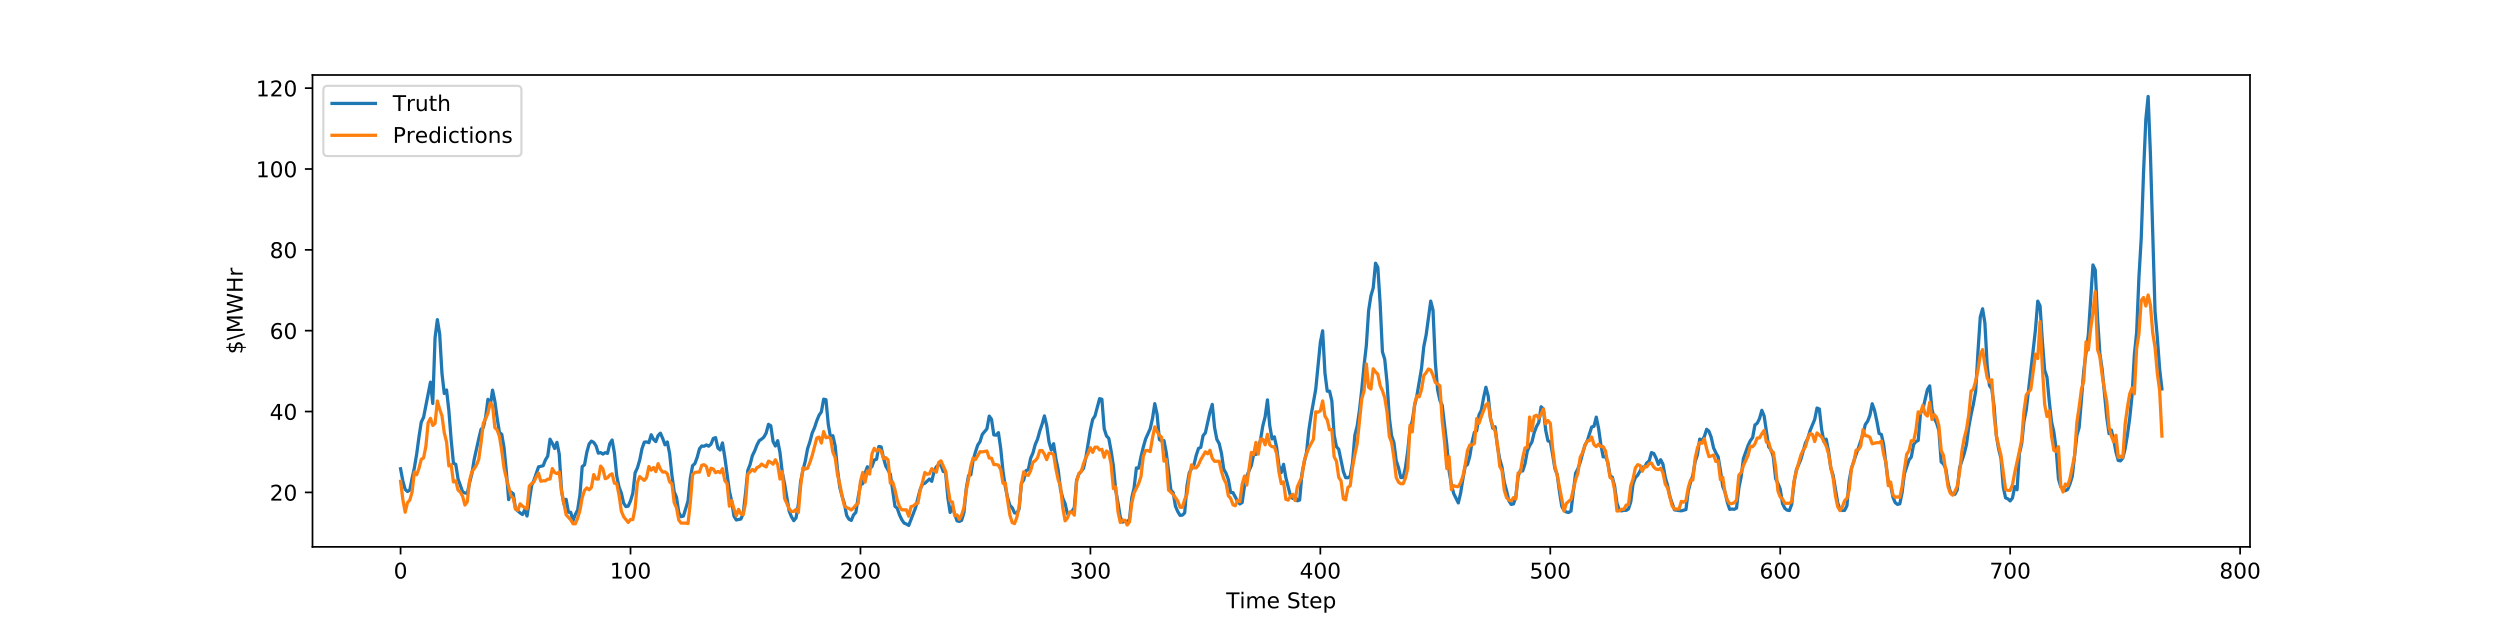 <?xml version="1.0" encoding="utf-8" standalone="no"?>
<!DOCTYPE svg PUBLIC "-//W3C//DTD SVG 1.1//EN"
  "http://www.w3.org/Graphics/SVG/1.1/DTD/svg11.dtd">
<!-- Created with matplotlib (http://matplotlib.org/) -->
<svg height="288pt" version="1.1" viewBox="0 0 1152 288" width="1152pt" xmlns="http://www.w3.org/2000/svg" xmlns:xlink="http://www.w3.org/1999/xlink">
 <defs>
  <style type="text/css">
*{stroke-linecap:butt;stroke-linejoin:round;}
  </style>
 </defs>
 <g id="figure_1">
  <g id="patch_1">
   <path d="M 0 288 
L 1152 288 
L 1152 0 
L 0 0 
z
" style="fill:#ffffff;"/>
  </g>
  <g id="axes_1">
   <g id="patch_2">
    <path d="M 144 252 
L 1036.8 252 
L 1036.8 34.56 
L 144 34.56 
z
" style="fill:#ffffff;"/>
   </g>
   <g id="matplotlib.axis_1">
    <g id="xtick_1">
     <g id="line2d_1">
      <defs>
       <path d="M 0 0 
L 0 3.5 
" id="mb9281a6de4" style="stroke:#000000;stroke-width:0.8;"/>
      </defs>
      <g>
       <use style="stroke:#000000;stroke-width:0.8;" x="184.582" xlink:href="#mb9281a6de4" y="252"/>
      </g>
     </g>
     <g id="text_1">
      <!-- 0 -->
      <defs>
       <path d="M 31.781 66.406 
Q 24.172 66.406 20.328 58.906 
Q 16.5 51.422 16.5 36.375 
Q 16.5 21.391 20.328 13.891 
Q 24.172 6.391 31.781 6.391 
Q 39.453 6.391 43.281 13.891 
Q 47.125 21.391 47.125 36.375 
Q 47.125 51.422 43.281 58.906 
Q 39.453 66.406 31.781 66.406 
z
M 31.781 74.219 
Q 44.047 74.219 50.516 64.516 
Q 56.984 54.828 56.984 36.375 
Q 56.984 17.969 50.516 8.266 
Q 44.047 -1.422 31.781 -1.422 
Q 19.531 -1.422 13.062 8.266 
Q 6.594 17.969 6.594 36.375 
Q 6.594 54.828 13.062 64.516 
Q 19.531 74.219 31.781 74.219 
z
" id="DejaVuSans-30"/>
      </defs>
      <g transform="translate(181.401 266.598)scale(0.1 -0.1)">
       <use xlink:href="#DejaVuSans-30"/>
      </g>
     </g>
    </g>
    <g id="xtick_2">
     <g id="line2d_2">
      <g>
       <use style="stroke:#000000;stroke-width:0.8;" x="290.54" xlink:href="#mb9281a6de4" y="252"/>
      </g>
     </g>
     <g id="text_2">
      <!-- 100 -->
      <defs>
       <path d="M 12.406 8.297 
L 28.516 8.297 
L 28.516 63.922 
L 10.984 60.406 
L 10.984 69.391 
L 28.422 72.906 
L 38.281 72.906 
L 38.281 8.297 
L 54.391 8.297 
L 54.391 0 
L 12.406 0 
z
" id="DejaVuSans-31"/>
      </defs>
      <g transform="translate(280.996 266.598)scale(0.1 -0.1)">
       <use xlink:href="#DejaVuSans-31"/>
       <use x="63.623" xlink:href="#DejaVuSans-30"/>
       <use x="127.246" xlink:href="#DejaVuSans-30"/>
      </g>
     </g>
    </g>
    <g id="xtick_3">
     <g id="line2d_3">
      <g>
       <use style="stroke:#000000;stroke-width:0.8;" x="396.497" xlink:href="#mb9281a6de4" y="252"/>
      </g>
     </g>
     <g id="text_3">
      <!-- 200 -->
      <defs>
       <path d="M 19.188 8.297 
L 53.609 8.297 
L 53.609 0 
L 7.328 0 
L 7.328 8.297 
Q 12.938 14.109 22.625 23.891 
Q 32.328 33.688 34.812 36.531 
Q 39.547 41.844 41.422 45.531 
Q 43.312 49.219 43.312 52.781 
Q 43.312 58.594 39.234 62.25 
Q 35.156 65.922 28.609 65.922 
Q 23.969 65.922 18.812 64.312 
Q 13.672 62.703 7.812 59.422 
L 7.812 69.391 
Q 13.766 71.781 18.938 73 
Q 24.125 74.219 28.422 74.219 
Q 39.75 74.219 46.484 68.547 
Q 53.219 62.891 53.219 53.422 
Q 53.219 48.922 51.531 44.891 
Q 49.859 40.875 45.406 35.406 
Q 44.188 33.984 37.641 27.219 
Q 31.109 20.453 19.188 8.297 
z
" id="DejaVuSans-32"/>
      </defs>
      <g transform="translate(386.954 266.598)scale(0.1 -0.1)">
       <use xlink:href="#DejaVuSans-32"/>
       <use x="63.623" xlink:href="#DejaVuSans-30"/>
       <use x="127.246" xlink:href="#DejaVuSans-30"/>
      </g>
     </g>
    </g>
    <g id="xtick_4">
     <g id="line2d_4">
      <g>
       <use style="stroke:#000000;stroke-width:0.8;" x="502.455" xlink:href="#mb9281a6de4" y="252"/>
      </g>
     </g>
     <g id="text_4">
      <!-- 300 -->
      <defs>
       <path d="M 40.578 39.312 
Q 47.656 37.797 51.625 33 
Q 55.609 28.219 55.609 21.188 
Q 55.609 10.406 48.188 4.484 
Q 40.766 -1.422 27.094 -1.422 
Q 22.516 -1.422 17.656 -0.516 
Q 12.797 0.391 7.625 2.203 
L 7.625 11.719 
Q 11.719 9.328 16.594 8.109 
Q 21.484 6.891 26.812 6.891 
Q 36.078 6.891 40.938 10.547 
Q 45.797 14.203 45.797 21.188 
Q 45.797 27.641 41.281 31.266 
Q 36.766 34.906 28.719 34.906 
L 20.219 34.906 
L 20.219 43.016 
L 29.109 43.016 
Q 36.375 43.016 40.234 45.922 
Q 44.094 48.828 44.094 54.297 
Q 44.094 59.906 40.109 62.906 
Q 36.141 65.922 28.719 65.922 
Q 24.656 65.922 20.016 65.031 
Q 15.375 64.156 9.812 62.312 
L 9.812 71.094 
Q 15.438 72.656 20.344 73.438 
Q 25.25 74.219 29.594 74.219 
Q 40.828 74.219 47.359 69.109 
Q 53.906 64.016 53.906 55.328 
Q 53.906 49.266 50.438 45.094 
Q 46.969 40.922 40.578 39.312 
z
" id="DejaVuSans-33"/>
      </defs>
      <g transform="translate(492.911 266.598)scale(0.1 -0.1)">
       <use xlink:href="#DejaVuSans-33"/>
       <use x="63.623" xlink:href="#DejaVuSans-30"/>
       <use x="127.246" xlink:href="#DejaVuSans-30"/>
      </g>
     </g>
    </g>
    <g id="xtick_5">
     <g id="line2d_5">
      <g>
       <use style="stroke:#000000;stroke-width:0.8;" x="608.413" xlink:href="#mb9281a6de4" y="252"/>
      </g>
     </g>
     <g id="text_5">
      <!-- 400 -->
      <defs>
       <path d="M 37.797 64.312 
L 12.891 25.391 
L 37.797 25.391 
z
M 35.203 72.906 
L 47.609 72.906 
L 47.609 25.391 
L 58.016 25.391 
L 58.016 17.188 
L 47.609 17.188 
L 47.609 0 
L 37.797 0 
L 37.797 17.188 
L 4.891 17.188 
L 4.891 26.703 
z
" id="DejaVuSans-34"/>
      </defs>
      <g transform="translate(598.869 266.598)scale(0.1 -0.1)">
       <use xlink:href="#DejaVuSans-34"/>
       <use x="63.623" xlink:href="#DejaVuSans-30"/>
       <use x="127.246" xlink:href="#DejaVuSans-30"/>
      </g>
     </g>
    </g>
    <g id="xtick_6">
     <g id="line2d_6">
      <g>
       <use style="stroke:#000000;stroke-width:0.8;" x="714.371" xlink:href="#mb9281a6de4" y="252"/>
      </g>
     </g>
     <g id="text_6">
      <!-- 500 -->
      <defs>
       <path d="M 10.797 72.906 
L 49.516 72.906 
L 49.516 64.594 
L 19.828 64.594 
L 19.828 46.734 
Q 21.969 47.469 24.109 47.828 
Q 26.266 48.188 28.422 48.188 
Q 40.625 48.188 47.75 41.5 
Q 54.891 34.812 54.891 23.391 
Q 54.891 11.625 47.562 5.094 
Q 40.234 -1.422 26.906 -1.422 
Q 22.312 -1.422 17.547 -0.641 
Q 12.797 0.141 7.719 1.703 
L 7.719 11.625 
Q 12.109 9.234 16.797 8.062 
Q 21.484 6.891 26.703 6.891 
Q 35.156 6.891 40.078 11.328 
Q 45.016 15.766 45.016 23.391 
Q 45.016 31 40.078 35.438 
Q 35.156 39.891 26.703 39.891 
Q 22.75 39.891 18.812 39.016 
Q 14.891 38.141 10.797 36.281 
z
" id="DejaVuSans-35"/>
      </defs>
      <g transform="translate(704.827 266.598)scale(0.1 -0.1)">
       <use xlink:href="#DejaVuSans-35"/>
       <use x="63.623" xlink:href="#DejaVuSans-30"/>
       <use x="127.246" xlink:href="#DejaVuSans-30"/>
      </g>
     </g>
    </g>
    <g id="xtick_7">
     <g id="line2d_7">
      <g>
       <use style="stroke:#000000;stroke-width:0.8;" x="820.328" xlink:href="#mb9281a6de4" y="252"/>
      </g>
     </g>
     <g id="text_7">
      <!-- 600 -->
      <defs>
       <path d="M 33.016 40.375 
Q 26.375 40.375 22.484 35.828 
Q 18.609 31.297 18.609 23.391 
Q 18.609 15.531 22.484 10.953 
Q 26.375 6.391 33.016 6.391 
Q 39.656 6.391 43.531 10.953 
Q 47.406 15.531 47.406 23.391 
Q 47.406 31.297 43.531 35.828 
Q 39.656 40.375 33.016 40.375 
z
M 52.594 71.297 
L 52.594 62.312 
Q 48.875 64.062 45.094 64.984 
Q 41.312 65.922 37.594 65.922 
Q 27.828 65.922 22.672 59.328 
Q 17.531 52.734 16.797 39.406 
Q 19.672 43.656 24.016 45.922 
Q 28.375 48.188 33.594 48.188 
Q 44.578 48.188 50.953 41.516 
Q 57.328 34.859 57.328 23.391 
Q 57.328 12.156 50.688 5.359 
Q 44.047 -1.422 33.016 -1.422 
Q 20.359 -1.422 13.672 8.266 
Q 6.984 17.969 6.984 36.375 
Q 6.984 53.656 15.188 63.938 
Q 23.391 74.219 37.203 74.219 
Q 40.922 74.219 44.703 73.484 
Q 48.484 72.75 52.594 71.297 
z
" id="DejaVuSans-36"/>
      </defs>
      <g transform="translate(810.785 266.598)scale(0.1 -0.1)">
       <use xlink:href="#DejaVuSans-36"/>
       <use x="63.623" xlink:href="#DejaVuSans-30"/>
       <use x="127.246" xlink:href="#DejaVuSans-30"/>
      </g>
     </g>
    </g>
    <g id="xtick_8">
     <g id="line2d_8">
      <g>
       <use style="stroke:#000000;stroke-width:0.8;" x="926.286" xlink:href="#mb9281a6de4" y="252"/>
      </g>
     </g>
     <g id="text_8">
      <!-- 700 -->
      <defs>
       <path d="M 8.203 72.906 
L 55.078 72.906 
L 55.078 68.703 
L 28.609 0 
L 18.312 0 
L 43.219 64.594 
L 8.203 64.594 
z
" id="DejaVuSans-37"/>
      </defs>
      <g transform="translate(916.742 266.598)scale(0.1 -0.1)">
       <use xlink:href="#DejaVuSans-37"/>
       <use x="63.623" xlink:href="#DejaVuSans-30"/>
       <use x="127.246" xlink:href="#DejaVuSans-30"/>
      </g>
     </g>
    </g>
    <g id="xtick_9">
     <g id="line2d_9">
      <g>
       <use style="stroke:#000000;stroke-width:0.8;" x="1032.244" xlink:href="#mb9281a6de4" y="252"/>
      </g>
     </g>
     <g id="text_9">
      <!-- 800 -->
      <defs>
       <path d="M 31.781 34.625 
Q 24.75 34.625 20.719 30.859 
Q 16.703 27.094 16.703 20.516 
Q 16.703 13.922 20.719 10.156 
Q 24.75 6.391 31.781 6.391 
Q 38.812 6.391 42.859 10.172 
Q 46.922 13.969 46.922 20.516 
Q 46.922 27.094 42.891 30.859 
Q 38.875 34.625 31.781 34.625 
z
M 21.922 38.812 
Q 15.578 40.375 12.031 44.719 
Q 8.5 49.078 8.5 55.328 
Q 8.5 64.062 14.719 69.141 
Q 20.953 74.219 31.781 74.219 
Q 42.672 74.219 48.875 69.141 
Q 55.078 64.062 55.078 55.328 
Q 55.078 49.078 51.531 44.719 
Q 48 40.375 41.703 38.812 
Q 48.828 37.156 52.797 32.312 
Q 56.781 27.484 56.781 20.516 
Q 56.781 9.906 50.312 4.234 
Q 43.844 -1.422 31.781 -1.422 
Q 19.734 -1.422 13.25 4.234 
Q 6.781 9.906 6.781 20.516 
Q 6.781 27.484 10.781 32.312 
Q 14.797 37.156 21.922 38.812 
z
M 18.312 54.391 
Q 18.312 48.734 21.844 45.562 
Q 25.391 42.391 31.781 42.391 
Q 38.141 42.391 41.719 45.562 
Q 45.312 48.734 45.312 54.391 
Q 45.312 60.062 41.719 63.234 
Q 38.141 66.406 31.781 66.406 
Q 25.391 66.406 21.844 63.234 
Q 18.312 60.062 18.312 54.391 
z
" id="DejaVuSans-38"/>
      </defs>
      <g transform="translate(1022.7 266.598)scale(0.1 -0.1)">
       <use xlink:href="#DejaVuSans-38"/>
       <use x="63.623" xlink:href="#DejaVuSans-30"/>
       <use x="127.246" xlink:href="#DejaVuSans-30"/>
      </g>
     </g>
    </g>
    <g id="text_10">
     <!-- Time Step -->
     <defs>
      <path d="M -0.297 72.906 
L 61.375 72.906 
L 61.375 64.594 
L 35.5 64.594 
L 35.5 0 
L 25.594 0 
L 25.594 64.594 
L -0.297 64.594 
z
" id="DejaVuSans-54"/>
      <path d="M 9.422 54.688 
L 18.406 54.688 
L 18.406 0 
L 9.422 0 
z
M 9.422 75.984 
L 18.406 75.984 
L 18.406 64.594 
L 9.422 64.594 
z
" id="DejaVuSans-69"/>
      <path d="M 52 44.188 
Q 55.375 50.25 60.062 53.125 
Q 64.75 56 71.094 56 
Q 79.641 56 84.281 50.016 
Q 88.922 44.047 88.922 33.016 
L 88.922 0 
L 79.891 0 
L 79.891 32.719 
Q 79.891 40.578 77.094 44.375 
Q 74.312 48.188 68.609 48.188 
Q 61.625 48.188 57.562 43.547 
Q 53.516 38.922 53.516 30.906 
L 53.516 0 
L 44.484 0 
L 44.484 32.719 
Q 44.484 40.625 41.703 44.406 
Q 38.922 48.188 33.109 48.188 
Q 26.219 48.188 22.156 43.531 
Q 18.109 38.875 18.109 30.906 
L 18.109 0 
L 9.078 0 
L 9.078 54.688 
L 18.109 54.688 
L 18.109 46.188 
Q 21.188 51.219 25.484 53.609 
Q 29.781 56 35.688 56 
Q 41.656 56 45.828 52.969 
Q 50 49.953 52 44.188 
z
" id="DejaVuSans-6d"/>
      <path d="M 56.203 29.594 
L 56.203 25.203 
L 14.891 25.203 
Q 15.484 15.922 20.484 11.062 
Q 25.484 6.203 34.422 6.203 
Q 39.594 6.203 44.453 7.469 
Q 49.312 8.734 54.109 11.281 
L 54.109 2.781 
Q 49.266 0.734 44.188 -0.344 
Q 39.109 -1.422 33.891 -1.422 
Q 20.797 -1.422 13.156 6.188 
Q 5.516 13.812 5.516 26.812 
Q 5.516 40.234 12.766 48.109 
Q 20.016 56 32.328 56 
Q 43.359 56 49.781 48.891 
Q 56.203 41.797 56.203 29.594 
z
M 47.219 32.234 
Q 47.125 39.594 43.094 43.984 
Q 39.062 48.391 32.422 48.391 
Q 24.906 48.391 20.391 44.141 
Q 15.875 39.891 15.188 32.172 
z
" id="DejaVuSans-65"/>
      <path id="DejaVuSans-20"/>
      <path d="M 53.516 70.516 
L 53.516 60.891 
Q 47.906 63.578 42.922 64.891 
Q 37.938 66.219 33.297 66.219 
Q 25.25 66.219 20.875 63.094 
Q 16.5 59.969 16.5 54.203 
Q 16.5 49.359 19.406 46.891 
Q 22.312 44.438 30.422 42.922 
L 36.375 41.703 
Q 47.406 39.594 52.656 34.297 
Q 57.906 29 57.906 20.125 
Q 57.906 9.516 50.797 4.047 
Q 43.703 -1.422 29.984 -1.422 
Q 24.812 -1.422 18.969 -0.25 
Q 13.141 0.922 6.891 3.219 
L 6.891 13.375 
Q 12.891 10.016 18.656 8.297 
Q 24.422 6.594 29.984 6.594 
Q 38.422 6.594 43.016 9.906 
Q 47.609 13.234 47.609 19.391 
Q 47.609 24.75 44.312 27.781 
Q 41.016 30.812 33.5 32.328 
L 27.484 33.5 
Q 16.453 35.688 11.516 40.375 
Q 6.594 45.062 6.594 53.422 
Q 6.594 63.094 13.406 68.656 
Q 20.219 74.219 32.172 74.219 
Q 37.312 74.219 42.625 73.281 
Q 47.953 72.359 53.516 70.516 
z
" id="DejaVuSans-53"/>
      <path d="M 18.312 70.219 
L 18.312 54.688 
L 36.812 54.688 
L 36.812 47.703 
L 18.312 47.703 
L 18.312 18.016 
Q 18.312 11.328 20.141 9.422 
Q 21.969 7.516 27.594 7.516 
L 36.812 7.516 
L 36.812 0 
L 27.594 0 
Q 17.188 0 13.234 3.875 
Q 9.281 7.766 9.281 18.016 
L 9.281 47.703 
L 2.688 47.703 
L 2.688 54.688 
L 9.281 54.688 
L 9.281 70.219 
z
" id="DejaVuSans-74"/>
      <path d="M 18.109 8.203 
L 18.109 -20.797 
L 9.078 -20.797 
L 9.078 54.688 
L 18.109 54.688 
L 18.109 46.391 
Q 20.953 51.266 25.266 53.625 
Q 29.594 56 35.594 56 
Q 45.562 56 51.781 48.094 
Q 58.016 40.188 58.016 27.297 
Q 58.016 14.406 51.781 6.484 
Q 45.562 -1.422 35.594 -1.422 
Q 29.594 -1.422 25.266 0.953 
Q 20.953 3.328 18.109 8.203 
z
M 48.688 27.297 
Q 48.688 37.203 44.609 42.844 
Q 40.531 48.484 33.406 48.484 
Q 26.266 48.484 22.188 42.844 
Q 18.109 37.203 18.109 27.297 
Q 18.109 17.391 22.188 11.75 
Q 26.266 6.109 33.406 6.109 
Q 40.531 6.109 44.609 11.75 
Q 48.688 17.391 48.688 27.297 
z
" id="DejaVuSans-70"/>
     </defs>
     <g transform="translate(565.038 280.277)scale(0.1 -0.1)">
      <use xlink:href="#DejaVuSans-54"/>
      <use x="61.037" xlink:href="#DejaVuSans-69"/>
      <use x="88.82" xlink:href="#DejaVuSans-6d"/>
      <use x="186.232" xlink:href="#DejaVuSans-65"/>
      <use x="247.756" xlink:href="#DejaVuSans-20"/>
      <use x="279.543" xlink:href="#DejaVuSans-53"/>
      <use x="343.02" xlink:href="#DejaVuSans-74"/>
      <use x="382.229" xlink:href="#DejaVuSans-65"/>
      <use x="443.752" xlink:href="#DejaVuSans-70"/>
     </g>
    </g>
   </g>
   <g id="matplotlib.axis_2">
    <g id="ytick_1">
     <g id="line2d_10">
      <defs>
       <path d="M 0 0 
L -3.5 0 
" id="mdab87461e2" style="stroke:#000000;stroke-width:0.8;"/>
      </defs>
      <g>
       <use style="stroke:#000000;stroke-width:0.8;" x="144" xlink:href="#mdab87461e2" y="226.892"/>
      </g>
     </g>
     <g id="text_11">
      <!-- 20 -->
      <g transform="translate(124.275 230.691)scale(0.1 -0.1)">
       <use xlink:href="#DejaVuSans-32"/>
       <use x="63.623" xlink:href="#DejaVuSans-30"/>
      </g>
     </g>
    </g>
    <g id="ytick_2">
     <g id="line2d_11">
      <g>
       <use style="stroke:#000000;stroke-width:0.8;" x="144" xlink:href="#mdab87461e2" y="189.637"/>
      </g>
     </g>
     <g id="text_12">
      <!-- 40 -->
      <g transform="translate(124.275 193.436)scale(0.1 -0.1)">
       <use xlink:href="#DejaVuSans-34"/>
       <use x="63.623" xlink:href="#DejaVuSans-30"/>
      </g>
     </g>
    </g>
    <g id="ytick_3">
     <g id="line2d_12">
      <g>
       <use style="stroke:#000000;stroke-width:0.8;" x="144" xlink:href="#mdab87461e2" y="152.381"/>
      </g>
     </g>
     <g id="text_13">
      <!-- 60 -->
      <g transform="translate(124.275 156.18)scale(0.1 -0.1)">
       <use xlink:href="#DejaVuSans-36"/>
       <use x="63.623" xlink:href="#DejaVuSans-30"/>
      </g>
     </g>
    </g>
    <g id="ytick_4">
     <g id="line2d_13">
      <g>
       <use style="stroke:#000000;stroke-width:0.8;" x="144" xlink:href="#mdab87461e2" y="115.126"/>
      </g>
     </g>
     <g id="text_14">
      <!-- 80 -->
      <g transform="translate(124.275 118.925)scale(0.1 -0.1)">
       <use xlink:href="#DejaVuSans-38"/>
       <use x="63.623" xlink:href="#DejaVuSans-30"/>
      </g>
     </g>
    </g>
    <g id="ytick_5">
     <g id="line2d_14">
      <g>
       <use style="stroke:#000000;stroke-width:0.8;" x="144" xlink:href="#mdab87461e2" y="77.87"/>
      </g>
     </g>
     <g id="text_15">
      <!-- 100 -->
      <g transform="translate(117.912 81.669)scale(0.1 -0.1)">
       <use xlink:href="#DejaVuSans-31"/>
       <use x="63.623" xlink:href="#DejaVuSans-30"/>
       <use x="127.246" xlink:href="#DejaVuSans-30"/>
      </g>
     </g>
    </g>
    <g id="ytick_6">
     <g id="line2d_15">
      <g>
       <use style="stroke:#000000;stroke-width:0.8;" x="144" xlink:href="#mdab87461e2" y="40.615"/>
      </g>
     </g>
     <g id="text_16">
      <!-- 120 -->
      <g transform="translate(117.912 44.414)scale(0.1 -0.1)">
       <use xlink:href="#DejaVuSans-31"/>
       <use x="63.623" xlink:href="#DejaVuSans-32"/>
       <use x="127.246" xlink:href="#DejaVuSans-30"/>
      </g>
     </g>
    </g>
    <g id="text_17">
     <!-- $\MWHr -->
     <defs>
      <path d="M 33.797 -14.703 
L 28.906 -14.703 
L 28.859 0 
Q 23.734 0.094 18.609 1.188 
Q 13.484 2.297 8.297 4.5 
L 8.297 13.281 
Q 13.281 10.156 18.375 8.562 
Q 23.484 6.984 28.906 6.938 
L 28.906 29.203 
Q 18.109 30.953 13.203 35.156 
Q 8.297 39.359 8.297 46.688 
Q 8.297 54.641 13.625 59.219 
Q 18.953 63.812 28.906 64.5 
L 28.906 75.984 
L 33.797 75.984 
L 33.797 64.656 
Q 38.328 64.453 42.578 63.688 
Q 46.828 62.938 50.875 61.625 
L 50.875 53.078 
Q 46.828 55.125 42.547 56.25 
Q 38.281 57.375 33.797 57.562 
L 33.797 36.719 
Q 44.875 35.016 50.094 30.609 
Q 55.328 26.219 55.328 18.609 
Q 55.328 10.359 49.781 5.594 
Q 44.234 0.828 33.797 0.094 
z
M 28.906 37.594 
L 28.906 57.625 
Q 23.25 56.984 20.266 54.391 
Q 17.281 51.812 17.281 47.516 
Q 17.281 43.312 20.031 40.969 
Q 22.797 38.625 28.906 37.594 
z
M 33.797 28.219 
L 33.797 7.078 
Q 39.984 7.906 43.141 10.594 
Q 46.297 13.281 46.297 17.672 
Q 46.297 21.969 43.281 24.5 
Q 40.281 27.047 33.797 28.219 
z
" id="DejaVuSans-24"/>
      <path d="M 8.297 72.906 
L 33.688 -9.281 
L 25.391 -9.281 
L 0 72.906 
z
" id="DejaVuSans-5c"/>
      <path d="M 9.812 72.906 
L 24.516 72.906 
L 43.109 23.297 
L 61.812 72.906 
L 76.516 72.906 
L 76.516 0 
L 66.891 0 
L 66.891 64.016 
L 48.094 14.016 
L 38.188 14.016 
L 19.391 64.016 
L 19.391 0 
L 9.812 0 
z
" id="DejaVuSans-4d"/>
      <path d="M 3.328 72.906 
L 13.281 72.906 
L 28.609 11.281 
L 43.891 72.906 
L 54.984 72.906 
L 70.312 11.281 
L 85.594 72.906 
L 95.609 72.906 
L 77.297 0 
L 64.891 0 
L 49.516 63.281 
L 33.984 0 
L 21.578 0 
z
" id="DejaVuSans-57"/>
      <path d="M 9.812 72.906 
L 19.672 72.906 
L 19.672 43.016 
L 55.516 43.016 
L 55.516 72.906 
L 65.375 72.906 
L 65.375 0 
L 55.516 0 
L 55.516 34.719 
L 19.672 34.719 
L 19.672 0 
L 9.812 0 
z
" id="DejaVuSans-48"/>
      <path d="M 41.109 46.297 
Q 39.594 47.172 37.812 47.578 
Q 36.031 48 33.891 48 
Q 26.266 48 22.188 43.047 
Q 18.109 38.094 18.109 28.812 
L 18.109 0 
L 9.078 0 
L 9.078 54.688 
L 18.109 54.688 
L 18.109 46.188 
Q 20.953 51.172 25.484 53.578 
Q 30.031 56 36.531 56 
Q 37.453 56 38.578 55.875 
Q 39.703 55.766 41.062 55.516 
z
" id="DejaVuSans-72"/>
     </defs>
     <g transform="translate(111.833 163.219)rotate(-90)scale(0.1 -0.1)">
      <use xlink:href="#DejaVuSans-24"/>
      <use x="63.623" xlink:href="#DejaVuSans-5c"/>
      <use x="97.314" xlink:href="#DejaVuSans-4d"/>
      <use x="183.594" xlink:href="#DejaVuSans-57"/>
      <use x="282.471" xlink:href="#DejaVuSans-48"/>
      <use x="357.666" xlink:href="#DejaVuSans-72"/>
     </g>
    </g>
   </g>
   <g id="line2d_16">
    <path clip-path="url(#p9d6bbd2626)" d="M 184.582 216.011 
L 185.641 221.704 
L 186.701 225.505 
L 187.761 226.48 
L 188.82 225.876 
L 189.88 220.417 
L 190.939 215.562 
L 191.999 209.265 
L 193.058 201.369 
L 194.118 194.486 
L 195.178 192.342 
L 198.356 176.082 
L 199.416 185.908 
L 200.475 155.591 
L 201.535 147.305 
L 202.595 153.836 
L 203.654 172.007 
L 204.714 181.307 
L 205.773 179.727 
L 206.833 189.164 
L 207.893 202.714 
L 208.952 213.495 
L 210.012 213.963 
L 211.071 220.709 
L 213.19 226.675 
L 214.25 227.143 
L 215.31 227.416 
L 216.369 222.444 
L 217.429 218.389 
L 218.488 211.76 
L 220.607 202.187 
L 221.667 197.781 
L 222.727 196.943 
L 223.786 192.147 
L 224.846 184.017 
L 225.905 187.019 
L 226.965 179.766 
L 228.024 184.914 
L 229.084 192.654 
L 230.144 199.283 
L 231.203 200.121 
L 232.263 206.36 
L 233.322 217.219 
L 234.382 230.223 
L 235.442 226.714 
L 236.501 227.513 
L 237.561 234.532 
L 239.68 236.365 
L 240.739 237.086 
L 241.799 234.961 
L 242.859 237.788 
L 244.978 223.731 
L 246.037 221.294 
L 248.156 215.133 
L 250.276 214.607 
L 251.335 211.916 
L 252.395 210.181 
L 253.454 202.382 
L 254.514 204.293 
L 255.574 206.652 
L 256.633 203.845 
L 257.693 209.226 
L 258.752 226.032 
L 259.812 232.154 
L 260.871 230.087 
L 261.931 236.033 
L 262.991 236.072 
L 264.05 239.913 
L 265.11 237.047 
L 266.169 235.039 
L 267.229 228.137 
L 268.288 214.977 
L 269.348 214.197 
L 270.408 208.407 
L 271.467 204.586 
L 272.527 203.279 
L 273.586 203.864 
L 274.646 205.424 
L 275.705 208.816 
L 276.765 208.543 
L 277.825 209.245 
L 278.884 208.582 
L 279.944 208.914 
L 281.003 204.43 
L 282.063 202.753 
L 283.123 208.836 
L 284.182 219.266 
L 285.242 224.414 
L 286.301 227.124 
L 287.361 231.803 
L 288.42 233.44 
L 289.48 233.226 
L 290.54 230.808 
L 291.599 227.28 
L 292.659 217.902 
L 293.718 215.582 
L 294.778 212.033 
L 295.837 206.711 
L 296.897 203.747 
L 297.957 203.63 
L 299.016 203.981 
L 300.076 200.335 
L 301.135 202.441 
L 302.195 203.494 
L 303.254 200.686 
L 304.314 199.614 
L 305.374 202.032 
L 306.433 204.956 
L 307.493 203.65 
L 308.552 208.933 
L 309.612 218.915 
L 310.672 226.656 
L 311.731 229.151 
L 312.791 236.17 
L 313.85 238.081 
L 314.91 237.808 
L 317.029 230.906 
L 318.089 220.456 
L 319.148 214.568 
L 320.208 213.612 
L 321.267 210.707 
L 322.327 206.789 
L 323.386 205.502 
L 324.446 205.638 
L 325.506 205.014 
L 326.565 205.599 
L 327.625 204.664 
L 328.684 202.051 
L 329.744 201.661 
L 330.804 206.457 
L 331.863 207.354 
L 332.923 204.098 
L 333.982 210.649 
L 336.101 226.285 
L 337.161 230.964 
L 338.221 237.866 
L 339.28 239.601 
L 341.399 239.153 
L 342.459 236.657 
L 343.518 227.494 
L 344.578 216.79 
L 345.638 214.061 
L 346.697 209.947 
L 347.757 207.783 
L 348.816 205.053 
L 349.876 203.045 
L 350.935 202.343 
L 351.995 201.408 
L 353.055 199.497 
L 354.114 195.539 
L 355.174 196.202 
L 356.233 203.455 
L 357.293 205.521 
L 358.353 203.065 
L 359.412 208.504 
L 360.472 217.648 
L 361.531 222.971 
L 363.65 235.527 
L 364.71 238.139 
L 365.77 239.913 
L 366.829 238.607 
L 367.889 232.31 
L 368.948 221.82 
L 370.008 216.654 
L 371.067 212.521 
L 372.127 206.769 
L 373.187 203.611 
L 374.246 199.575 
L 375.306 197.138 
L 376.365 193.921 
L 377.425 191.347 
L 378.485 189.788 
L 379.544 183.919 
L 380.604 184.192 
L 381.663 195.5 
L 382.723 201.544 
L 383.782 200.764 
L 384.842 205.521 
L 385.902 216.186 
L 386.961 224.472 
L 388.021 228.625 
L 389.08 231.998 
L 390.14 237.496 
L 391.199 239.25 
L 392.259 239.796 
L 393.319 237.262 
L 394.378 236.092 
L 395.438 229.171 
L 396.497 223.478 
L 397.557 222.834 
L 398.616 218.038 
L 399.676 215.094 
L 400.736 215.991 
L 401.795 214.977 
L 402.855 211.955 
L 403.914 211.624 
L 404.974 205.755 
L 406.034 205.95 
L 407.093 211.039 
L 408.153 214.724 
L 410.272 218.545 
L 412.391 233.304 
L 413.451 234.201 
L 414.51 237.301 
L 415.57 239.523 
L 416.629 241.044 
L 417.689 241.492 
L 418.748 242.116 
L 421.927 233.869 
L 422.987 229.424 
L 424.046 225.466 
L 425.106 223.049 
L 426.165 222.698 
L 428.285 220.729 
L 429.344 221.801 
L 430.404 217.336 
L 431.463 215.094 
L 432.523 214.119 
L 433.583 214.353 
L 434.642 217.297 
L 435.702 217.434 
L 436.761 229.288 
L 437.821 236.15 
L 438.88 233.44 
L 439.94 236.969 
L 441 239.991 
L 442.059 240.284 
L 443.119 239.777 
L 444.178 236.228 
L 445.238 225.193 
L 446.297 219.149 
L 447.357 218.779 
L 448.417 212.092 
L 449.476 208.309 
L 450.536 205.092 
L 451.595 203.494 
L 452.655 200.14 
L 454.774 197.606 
L 455.834 191.737 
L 456.893 193.2 
L 457.953 200.394 
L 459.012 200.53 
L 460.072 199.36 
L 461.132 206.691 
L 462.191 217.258 
L 463.251 224.316 
L 464.31 229.385 
L 465.37 232.914 
L 466.429 233.986 
L 467.489 236.326 
L 468.549 236.462 
L 469.608 234.532 
L 470.668 222.678 
L 471.727 221.177 
L 472.787 216.849 
L 473.846 216.439 
L 474.906 211.195 
L 475.966 208.777 
L 477.025 204.839 
L 478.085 202.402 
L 479.144 198.6 
L 480.204 195.442 
L 481.264 191.64 
L 482.323 196.066 
L 483.383 203.65 
L 484.442 207.393 
L 485.502 204.469 
L 486.561 211.409 
L 487.621 216.537 
L 488.681 225.583 
L 489.74 229.58 
L 490.8 232.095 
L 491.859 236.755 
L 492.919 236.248 
L 493.978 235.585 
L 495.038 233.908 
L 496.098 221.314 
L 497.157 218.467 
L 499.276 215.816 
L 500.336 211 
L 502.455 198.035 
L 503.515 193.258 
L 504.574 191.659 
L 506.693 183.705 
L 507.753 183.997 
L 508.813 197.567 
L 509.872 200.881 
L 510.932 201.993 
L 511.991 207.744 
L 513.051 214.685 
L 514.11 225.837 
L 515.17 231.705 
L 516.23 238.256 
L 517.289 240.596 
L 518.349 239.894 
L 519.408 240.537 
L 520.468 239.231 
L 521.527 229.268 
L 522.587 224.823 
L 523.647 215.621 
L 524.706 215.738 
L 525.766 210.474 
L 526.825 206.067 
L 527.885 202.304 
L 530.004 197.586 
L 531.064 192.849 
L 532.123 186.005 
L 533.183 190.918 
L 534.242 202.538 
L 535.302 203.26 
L 536.362 203.026 
L 537.421 208.602 
L 539.54 225.798 
L 540.6 226.968 
L 541.659 233.323 
L 542.719 235.741 
L 543.779 237.496 
L 544.838 237.379 
L 545.898 236.326 
L 546.957 223.887 
L 548.017 217.863 
L 549.076 215.913 
L 550.136 214.353 
L 551.196 209.869 
L 552.255 206.652 
L 553.315 206.165 
L 554.374 200.745 
L 555.434 199.458 
L 557.553 189.827 
L 558.613 186.356 
L 559.672 197.021 
L 560.732 202.48 
L 561.791 204.391 
L 562.851 208.875 
L 563.911 216.264 
L 564.97 218.116 
L 566.03 221.002 
L 567.089 226.987 
L 568.149 226.987 
L 570.268 231.003 
L 571.328 232.212 
L 572.387 231.569 
L 573.447 224.004 
L 574.506 219.403 
L 576.625 214.431 
L 577.685 209.382 
L 578.745 209.401 
L 579.804 206.75 
L 580.864 202.48 
L 581.923 196.144 
L 582.983 192.01 
L 584.043 184.27 
L 585.102 196.124 
L 586.162 202.265 
L 587.221 201.291 
L 588.281 206.223 
L 589.34 214.607 
L 590.4 217.746 
L 591.46 213.963 
L 592.519 220.085 
L 594.638 228.469 
L 595.698 229.678 
L 596.757 228.508 
L 597.817 230.769 
L 598.877 230.399 
L 599.936 218.253 
L 600.996 212.95 
L 602.055 208.387 
L 603.115 198.23 
L 604.175 191.211 
L 606.294 179.338 
L 608.413 157.794 
L 609.472 152.432 
L 610.532 171.851 
L 611.592 180.254 
L 612.651 180.234 
L 613.711 184.738 
L 614.77 200.394 
L 615.83 205.814 
L 616.889 207.023 
L 619.009 217.239 
L 620.068 220.085 
L 621.128 220.163 
L 622.187 219.422 
L 623.247 213.125 
L 624.306 200.569 
L 625.366 196.378 
L 626.426 189.144 
L 627.485 179.611 
L 628.545 168.497 
L 629.604 159.237 
L 630.664 143.094 
L 631.724 136.289 
L 632.783 132.663 
L 633.843 121.277 
L 634.902 123.188 
L 635.962 139.721 
L 637.021 162.103 
L 638.081 165.573 
L 639.141 176.199 
L 640.2 192.42 
L 641.26 200.862 
L 642.319 203.962 
L 643.379 212.287 
L 644.438 215.504 
L 645.498 220.066 
L 646.558 220.027 
L 647.617 215.543 
L 648.677 207.88 
L 649.736 197.547 
L 650.796 193.882 
L 651.855 186.844 
L 652.915 182.243 
L 655.034 169.765 
L 656.094 159.627 
L 657.153 154.421 
L 659.273 138.746 
L 660.332 142.938 
L 661.392 166.86 
L 662.451 179.708 
L 663.511 184.504 
L 664.57 186.766 
L 666.69 204.897 
L 667.749 217.083 
L 668.809 223.302 
L 669.868 227.435 
L 671.987 231.744 
L 673.047 227.26 
L 674.107 220.651 
L 675.166 214.841 
L 676.226 214.061 
L 677.285 210.201 
L 678.345 203.65 
L 679.405 199.185 
L 680.464 198.503 
L 681.524 191.152 
L 682.583 189.125 
L 683.643 183.217 
L 684.702 178.441 
L 685.762 182.535 
L 686.822 192.712 
L 687.881 197.333 
L 688.941 196.67 
L 690 205.521 
L 691.06 211.526 
L 692.119 215.231 
L 693.179 222.327 
L 694.239 226.129 
L 695.298 230.789 
L 696.358 232.427 
L 697.417 232.193 
L 698.477 229.015 
L 699.536 219.598 
L 700.596 216.673 
L 701.656 217.024 
L 702.715 213.749 
L 703.775 207.939 
L 704.834 205.424 
L 705.894 203.708 
L 706.954 199.38 
L 708.013 196.572 
L 709.073 194.623 
L 710.132 187.448 
L 711.192 188.423 
L 712.251 198.23 
L 713.311 203.182 
L 714.371 203.513 
L 715.43 209.284 
L 716.49 215.913 
L 717.549 218.662 
L 718.609 226.675 
L 719.668 233.362 
L 720.728 235.234 
L 721.788 235.955 
L 722.847 236.131 
L 723.907 235.507 
L 726.026 218.058 
L 727.085 216.05 
L 728.145 213.086 
L 730.264 205.287 
L 731.324 203.416 
L 733.443 196.767 
L 734.503 196.436 
L 735.562 192.205 
L 736.622 197.333 
L 737.681 204.917 
L 738.741 210.532 
L 739.8 210.318 
L 740.86 213.028 
L 741.92 219.266 
L 742.979 219.949 
L 744.039 224.141 
L 745.098 231.861 
L 746.158 235.02 
L 747.217 235.429 
L 748.277 235.137 
L 749.337 235.195 
L 750.396 234.532 
L 751.456 231.276 
L 752.515 222.971 
L 753.575 220.105 
L 754.635 218.974 
L 756.754 215.231 
L 757.813 215.289 
L 758.873 213.262 
L 759.932 212.423 
L 760.992 208.563 
L 762.052 208.953 
L 763.111 211.058 
L 764.171 214.002 
L 765.23 211.838 
L 766.29 213.924 
L 767.349 219.929 
L 768.409 223.595 
L 769.469 228.8 
L 771.588 234.942 
L 773.707 235.273 
L 774.766 235.39 
L 776.886 234.805 
L 777.945 226.285 
L 779.005 222.269 
L 780.064 219.013 
L 781.124 212.716 
L 782.184 209.499 
L 783.243 202.324 
L 784.303 202.987 
L 785.362 201.174 
L 786.422 197.82 
L 787.481 198.717 
L 788.541 201.544 
L 789.601 206.379 
L 790.66 208.641 
L 791.72 210.493 
L 792.779 216.829 
L 793.839 224.141 
L 794.898 226.773 
L 795.958 231.51 
L 797.018 234.688 
L 798.077 234.571 
L 799.137 234.688 
L 800.196 234.103 
L 801.256 224.92 
L 802.316 219.754 
L 803.375 211.273 
L 805.494 205.326 
L 806.554 203.084 
L 807.613 201.661 
L 808.673 195.832 
L 809.733 195.013 
L 810.792 192.868 
L 811.852 189.066 
L 812.911 191.659 
L 815.03 205.95 
L 816.09 207.179 
L 817.15 210.532 
L 818.209 220.573 
L 819.269 222.756 
L 820.328 225.33 
L 821.388 232.056 
L 822.447 234.22 
L 823.507 235.078 
L 824.567 235.254 
L 825.626 232.368 
L 826.686 222.405 
L 827.745 216.615 
L 829.865 211.624 
L 831.984 204.02 
L 833.043 202.051 
L 834.103 198.386 
L 836.222 193.258 
L 837.282 188.014 
L 838.341 188.462 
L 839.401 197.84 
L 840.46 203.474 
L 841.52 202.363 
L 842.579 207.783 
L 843.639 215.757 
L 844.699 218.954 
L 846.818 231.686 
L 847.877 234.922 
L 848.937 235.234 
L 849.996 235.176 
L 851.056 233.07 
L 852.116 221.47 
L 853.175 215.738 
L 855.294 209.401 
L 856.354 206.438 
L 858.473 200.043 
L 859.533 195.617 
L 860.592 194.116 
L 861.652 191.367 
L 862.711 186.044 
L 863.771 189.047 
L 864.831 193.979 
L 865.89 199.731 
L 866.95 200.218 
L 868.009 204.995 
L 869.069 214.119 
L 870.128 222.093 
L 871.188 223.458 
L 872.248 229.034 
L 873.307 231.588 
L 874.367 232.427 
L 875.426 232.154 
L 876.486 226.968 
L 877.546 218.311 
L 879.665 211.955 
L 880.724 210.61 
L 881.784 204.859 
L 882.843 203.474 
L 883.903 202.987 
L 884.963 190.412 
L 886.022 188.735 
L 888.141 179.552 
L 889.201 177.817 
L 890.26 188.579 
L 891.32 192.849 
L 892.38 194.935 
L 893.439 198.386 
L 894.499 212.852 
L 895.558 213.827 
L 896.618 215.991 
L 897.677 222.756 
L 898.737 226.714 
L 899.797 227.669 
L 900.856 227.747 
L 901.916 225.681 
L 902.975 215.582 
L 905.095 209.07 
L 906.154 204.82 
L 907.214 196.767 
L 908.273 191.055 
L 909.333 186.22 
L 910.392 180.332 
L 911.452 162.005 
L 912.512 146.037 
L 913.571 142.294 
L 914.631 148.787 
L 915.69 168.283 
L 916.75 177.68 
L 917.809 179.162 
L 918.869 187.136 
L 919.929 200.862 
L 920.988 206.964 
L 922.048 211.156 
L 923.107 224.453 
L 924.167 229.405 
L 925.226 229.873 
L 926.286 230.828 
L 927.346 229.444 
L 928.405 224.238 
L 929.465 225.681 
L 930.524 209.011 
L 931.584 204.508 
L 932.644 194.155 
L 933.703 188.871 
L 936.882 161.401 
L 937.941 151.906 
L 939.001 138.765 
L 940.061 140.968 
L 941.12 157.131 
L 942.18 170.545 
L 943.239 173.742 
L 944.299 184.933 
L 945.358 194.369 
L 946.418 199.088 
L 947.478 206.989 
L 948.537 220.683 
L 949.597 224.305 
L 950.656 225.022 
L 951.716 226.126 
L 952.776 225.525 
L 953.835 222.969 
L 954.895 219.56 
L 957.014 200.694 
L 958.073 196.956 
L 960.193 170.905 
L 962.312 154.112 
L 964.431 122.094 
L 965.49 124.399 
L 966.55 146.441 
L 967.61 162.944 
L 968.669 170.188 
L 970.788 192.23 
L 971.848 199.823 
L 972.907 198.196 
L 973.967 202.515 
L 975.027 208.306 
L 976.086 212.161 
L 977.146 212.354 
L 978.205 211.037 
L 979.265 206.699 
L 980.325 200.384 
L 981.384 192.579 
L 982.444 182.294 
L 983.503 163.525 
L 984.563 153.201 
L 985.622 127.692 
L 986.682 109.795 
L 987.742 79.54 
L 988.801 54.98 
L 989.861 44.444 
L 990.92 71.154 
L 993.039 143.613 
L 994.099 155.603 
L 995.159 170.072 
L 996.218 179.214 
L 996.218 179.214 
" style="fill:none;stroke:#1f77b4;stroke-linecap:square;stroke-width:1.5;"/>
   </g>
   <g id="line2d_17">
    <path clip-path="url(#p9d6bbd2626)" d="M 184.582 221.784 
L 185.641 230.25 
L 186.701 236.03 
L 187.761 231.629 
L 188.82 230.473 
L 189.88 226.783 
L 190.939 217.562 
L 191.999 218.77 
L 193.058 215.831 
L 194.118 211.662 
L 195.178 211.039 
L 196.237 205.696 
L 197.297 194.742 
L 198.356 192.778 
L 199.416 196.055 
L 200.475 195.099 
L 201.535 184.772 
L 202.595 188.579 
L 203.654 191.566 
L 204.714 199.391 
L 205.773 203.692 
L 206.833 214.673 
L 207.893 214.127 
L 208.952 222.091 
L 210.012 221.574 
L 211.071 225.849 
L 212.131 226.723 
L 213.19 228.769 
L 214.25 232.729 
L 215.31 231.298 
L 216.369 221.439 
L 217.429 217.361 
L 218.488 216.035 
L 219.548 214.262 
L 220.607 211.663 
L 221.667 204.031 
L 222.727 194.964 
L 223.786 192.999 
L 224.846 190.317 
L 225.905 185.624 
L 226.965 186.837 
L 228.024 197.07 
L 229.084 198.1 
L 230.144 201.089 
L 231.203 207.676 
L 232.263 215.775 
L 233.322 220.292 
L 235.442 228.418 
L 236.501 229.524 
L 237.561 234.563 
L 238.62 235.147 
L 239.68 232.157 
L 240.739 233.201 
L 241.799 233.951 
L 242.859 234.509 
L 243.918 223.936 
L 244.978 222.857 
L 246.037 222.043 
L 247.097 219.747 
L 248.156 218.037 
L 249.216 221.769 
L 250.276 221.539 
L 251.335 221.539 
L 252.395 220.799 
L 253.454 220.722 
L 254.514 215.916 
L 255.574 217.729 
L 256.633 218.238 
L 257.693 217.499 
L 258.752 226.431 
L 260.871 237.196 
L 262.991 239.546 
L 264.05 241.36 
L 265.11 241.36 
L 266.169 238.796 
L 267.229 235.259 
L 268.288 229.304 
L 269.348 225.984 
L 270.408 224.827 
L 271.467 225.697 
L 272.527 224.629 
L 273.586 218.673 
L 274.646 220.68 
L 275.705 220.775 
L 276.765 214.77 
L 277.825 216.075 
L 278.884 220.585 
L 279.944 220.147 
L 281.003 218.897 
L 282.063 218.331 
L 283.123 222.657 
L 284.182 222.871 
L 285.242 228.097 
L 286.301 235.481 
L 287.361 238.068 
L 289.48 240.748 
L 290.54 239.374 
L 291.599 239.422 
L 292.659 234.153 
L 293.718 222.309 
L 294.778 219.6 
L 295.837 220.571 
L 296.897 221.379 
L 297.957 220.032 
L 299.016 214.959 
L 300.076 216.661 
L 301.135 215.425 
L 302.195 217.323 
L 303.254 213.664 
L 304.314 216.193 
L 305.374 217.55 
L 306.433 217.413 
L 307.493 218.25 
L 308.552 222.075 
L 309.612 222.927 
L 310.672 231.633 
L 311.731 233.965 
L 312.791 239.653 
L 313.85 241.041 
L 315.969 241.041 
L 317.029 241.26 
L 318.089 231.633 
L 319.148 218.687 
L 320.208 217.688 
L 321.267 217.547 
L 322.327 217.547 
L 323.386 214.36 
L 324.446 214.15 
L 325.506 214.941 
L 326.565 219.088 
L 327.625 215.741 
L 328.684 216.155 
L 329.744 217.821 
L 330.804 217.246 
L 331.863 217.821 
L 332.923 215.966 
L 333.982 221.427 
L 335.042 222.785 
L 336.101 233.242 
L 337.161 230.698 
L 338.221 234.486 
L 339.28 237.682 
L 340.34 234.696 
L 341.399 236.801 
L 342.459 237.16 
L 343.518 231.936 
L 344.578 218.501 
L 346.697 216.326 
L 347.757 217.15 
L 348.816 215.46 
L 349.876 215.021 
L 350.935 213.844 
L 351.995 214.587 
L 353.055 215.162 
L 354.114 212.487 
L 355.174 213.022 
L 356.233 213.881 
L 357.293 211.862 
L 358.353 214.028 
L 359.412 220.742 
L 360.472 217.354 
L 361.531 229.731 
L 362.591 231.976 
L 363.65 234.566 
L 364.71 235.726 
L 365.77 235.646 
L 366.829 234.696 
L 367.889 236.103 
L 368.948 223.735 
L 370.008 215.545 
L 371.067 216.158 
L 372.127 215.77 
L 373.187 213.142 
L 374.246 209.991 
L 376.365 201.864 
L 377.425 201.41 
L 378.485 204.163 
L 379.544 198.843 
L 380.604 201.717 
L 381.663 201.39 
L 382.723 202.02 
L 383.782 208.313 
L 384.842 210.9 
L 385.902 218.607 
L 386.961 223.027 
L 388.021 228.467 
L 389.08 233.054 
L 390.14 233.91 
L 391.199 234.287 
L 392.259 235.032 
L 393.319 234.028 
L 394.378 232.787 
L 395.438 231.952 
L 396.497 221.842 
L 397.557 217.728 
L 398.616 222.173 
L 399.676 216.987 
L 400.736 218.456 
L 401.795 209.144 
L 402.855 206.595 
L 403.914 207.836 
L 404.974 207.058 
L 406.034 207.791 
L 407.093 211.291 
L 408.153 210.873 
L 409.212 211.942 
L 410.272 222.648 
L 411.331 222.032 
L 412.391 225.637 
L 413.451 230.399 
L 414.51 233.431 
L 415.57 234.924 
L 417.689 234.924 
L 418.748 237.879 
L 419.808 233.424 
L 420.868 233.171 
L 421.927 232.184 
L 422.987 231.867 
L 424.046 225.716 
L 425.106 222.107 
L 426.165 217.727 
L 427.225 218.546 
L 428.285 218.32 
L 429.344 215.949 
L 430.404 216.874 
L 431.463 217.593 
L 432.523 213.112 
L 433.583 212.331 
L 435.702 217.067 
L 436.761 224.395 
L 437.821 230.941 
L 438.88 231.35 
L 439.94 237.643 
L 441 237.26 
L 442.059 239.296 
L 443.119 237.26 
L 444.178 233.935 
L 445.238 226.005 
L 446.297 220.764 
L 447.357 214.763 
L 448.417 211.072 
L 449.476 211.806 
L 451.595 208.126 
L 452.655 208.23 
L 454.774 207.823 
L 455.834 211.074 
L 456.893 211.125 
L 457.953 214.067 
L 459.012 214.091 
L 460.072 214.318 
L 461.132 216.401 
L 462.191 222.714 
L 463.251 222.531 
L 464.31 230.588 
L 465.37 237.432 
L 466.429 240.801 
L 467.489 241.277 
L 468.549 238.414 
L 469.608 233.636 
L 470.668 222.99 
L 471.727 217.397 
L 472.787 218.803 
L 473.846 219.049 
L 474.906 216.944 
L 475.966 213.018 
L 477.025 212.277 
L 478.085 210.971 
L 479.144 207.629 
L 480.204 207.629 
L 481.264 209.288 
L 482.323 211.788 
L 483.383 208.846 
L 484.442 208.928 
L 485.502 209.438 
L 486.561 216.055 
L 487.621 221.092 
L 488.681 224.081 
L 489.74 234.103 
L 490.8 240.003 
L 491.859 238.761 
L 492.919 235.968 
L 493.978 235.927 
L 495.038 237.402 
L 496.098 221.862 
L 497.157 218.131 
L 498.217 217.317 
L 499.276 213.679 
L 500.336 210.915 
L 501.395 208.938 
L 502.455 206.277 
L 503.515 208.461 
L 504.574 206.045 
L 505.634 206.045 
L 506.693 207.334 
L 507.753 207.028 
L 508.813 210.752 
L 509.872 207.81 
L 510.932 208.59 
L 511.991 213.813 
L 513.051 225.133 
L 514.11 224.398 
L 515.17 235.81 
L 516.23 240.78 
L 517.289 239.724 
L 518.349 239.724 
L 519.408 241.932 
L 520.468 240.52 
L 521.527 231.872 
L 522.587 227.165 
L 524.706 222.805 
L 525.766 219.555 
L 526.825 210.232 
L 527.885 207.571 
L 528.945 207.579 
L 530.004 208.104 
L 531.064 201.873 
L 532.123 196.699 
L 533.183 198.827 
L 534.242 200.584 
L 535.302 201.489 
L 536.362 212.502 
L 537.421 211.736 
L 538.481 225.851 
L 539.54 226.757 
L 540.6 227.881 
L 542.719 230.881 
L 543.779 233.752 
L 544.838 233.752 
L 545.898 230.191 
L 546.957 227.796 
L 548.017 219.771 
L 549.076 214.199 
L 550.136 215.622 
L 551.196 215.622 
L 552.255 214.194 
L 553.315 211.817 
L 555.434 208.195 
L 556.494 209.106 
L 557.553 207.49 
L 558.613 211.187 
L 559.672 212.591 
L 561.791 212.525 
L 562.851 217.234 
L 563.911 220.659 
L 564.97 222.7 
L 566.03 228.476 
L 567.089 229.6 
L 568.149 232.589 
L 569.208 233.057 
L 570.268 230.629 
L 571.328 231.126 
L 572.387 223.174 
L 573.447 219.377 
L 574.506 223.538 
L 576.625 208.49 
L 577.685 209.44 
L 578.745 203.855 
L 579.804 209.243 
L 580.864 202.36 
L 581.923 202.388 
L 582.983 204.982 
L 584.043 200.129 
L 585.102 204.962 
L 586.162 205.86 
L 587.221 205.86 
L 588.281 208.977 
L 589.34 217.462 
L 590.4 222.869 
L 591.46 222.051 
L 592.519 230.083 
L 593.579 230.455 
L 594.638 228.76 
L 595.698 227.772 
L 596.757 230.68 
L 597.817 224.317 
L 599.936 219.584 
L 600.996 212.327 
L 602.055 209.077 
L 603.115 206.332 
L 605.234 202.388 
L 606.294 189.754 
L 607.353 189.937 
L 608.413 189.317 
L 609.472 184.743 
L 610.532 191.728 
L 611.592 193.486 
L 612.651 198.05 
L 613.711 197.954 
L 614.77 210.468 
L 615.83 212.502 
L 616.889 219.934 
L 617.949 221.582 
L 619.009 229.811 
L 620.068 230.371 
L 621.128 224.617 
L 622.187 223.824 
L 623.247 215.327 
L 624.306 209.52 
L 625.366 204.542 
L 627.485 183.932 
L 628.545 180.187 
L 629.604 167.708 
L 630.664 178.469 
L 631.724 179.26 
L 632.783 169.933 
L 633.843 171.39 
L 634.902 172.405 
L 635.962 177.634 
L 637.021 180.053 
L 638.081 183.233 
L 639.141 189.871 
L 640.2 201.047 
L 641.26 203.857 
L 642.319 211.006 
L 643.379 220.047 
L 644.438 222.17 
L 645.498 222.921 
L 646.558 222.921 
L 647.617 220.315 
L 648.677 215.783 
L 649.736 195.958 
L 650.796 198.972 
L 651.855 186.099 
L 652.915 182.493 
L 653.975 182.886 
L 655.034 179.518 
L 656.094 173.066 
L 657.153 171.748 
L 658.213 170.033 
L 659.273 170.52 
L 660.332 172.951 
L 661.392 176.21 
L 662.451 176.89 
L 663.511 177.801 
L 664.57 194.065 
L 665.63 203.665 
L 666.69 215.909 
L 667.749 210.461 
L 668.809 225.637 
L 669.868 223.777 
L 670.928 224.204 
L 671.987 224.204 
L 673.047 222.347 
L 674.107 219.452 
L 675.166 214.146 
L 676.226 207.587 
L 677.285 205.041 
L 678.345 205.099 
L 679.405 204.34 
L 680.464 192.833 
L 681.524 195.098 
L 682.583 191.954 
L 684.702 186.573 
L 685.762 185.741 
L 686.822 192.997 
L 687.881 196.219 
L 688.941 198.631 
L 690 204.655 
L 691.06 214.821 
L 692.119 216.768 
L 693.179 225.936 
L 694.239 229.307 
L 695.298 230.453 
L 696.358 230.8 
L 697.417 229.298 
L 698.477 229.95 
L 699.536 217.973 
L 700.596 217.668 
L 701.656 210.943 
L 702.715 206.397 
L 703.775 206.174 
L 704.834 192.178 
L 705.894 198.522 
L 706.954 191.791 
L 708.013 191.354 
L 709.073 192.732 
L 710.132 190.849 
L 711.192 188.479 
L 712.251 195.296 
L 713.311 193.802 
L 714.371 195.045 
L 715.43 206.359 
L 716.49 214.928 
L 717.549 218.879 
L 720.728 235.487 
L 721.788 231.957 
L 723.907 230.123 
L 726.026 221.094 
L 727.085 218.095 
L 728.145 210.753 
L 729.205 208.75 
L 730.264 205.576 
L 731.324 203.174 
L 732.383 203.093 
L 733.443 201.342 
L 734.503 204.894 
L 735.562 205.78 
L 736.622 204.66 
L 737.681 205.794 
L 738.741 205.794 
L 739.8 207.774 
L 740.86 213.535 
L 741.92 220.041 
L 742.979 220.751 
L 744.039 225.858 
L 745.098 235.467 
L 746.158 235.427 
L 747.217 234.676 
L 748.277 234.676 
L 749.337 232.755 
L 750.396 232.489 
L 751.456 223.923 
L 752.515 220.688 
L 753.575 215.606 
L 754.635 214.114 
L 755.694 214.477 
L 756.754 217.159 
L 757.813 214.946 
L 758.873 215.126 
L 759.932 213.634 
L 760.992 213.352 
L 762.052 215.25 
L 763.111 216.167 
L 764.171 216.376 
L 765.23 215.759 
L 766.29 217.902 
L 767.349 223.04 
L 768.409 224.798 
L 770.528 233.154 
L 771.588 234.567 
L 773.707 234.567 
L 774.766 231.006 
L 775.826 231.394 
L 776.886 230.642 
L 777.945 224.67 
L 779.005 221.161 
L 780.064 221.2 
L 781.124 211.169 
L 782.184 206.338 
L 783.243 203.876 
L 784.303 204.266 
L 785.362 202.161 
L 786.422 206.793 
L 787.481 210.395 
L 788.541 210.126 
L 789.601 209.674 
L 790.66 212.662 
L 791.72 212.364 
L 792.779 221.022 
L 793.839 219.938 
L 794.898 227.095 
L 795.958 230.432 
L 797.018 232.067 
L 798.077 232.067 
L 799.137 231.618 
L 800.196 230.464 
L 801.256 218.986 
L 802.316 217.737 
L 803.375 214.503 
L 805.494 209.874 
L 806.554 205.579 
L 807.613 205.859 
L 808.673 204.524 
L 809.733 201.839 
L 810.792 201.777 
L 811.852 199.868 
L 812.911 198.344 
L 813.971 203.79 
L 815.03 203.79 
L 816.09 207.855 
L 817.15 208.396 
L 818.209 215.152 
L 819.269 226.218 
L 820.328 229.045 
L 821.388 229.866 
L 822.447 231.932 
L 824.567 231.932 
L 825.626 231.155 
L 826.686 221.756 
L 827.745 217.143 
L 829.865 209.66 
L 830.924 207.378 
L 831.984 205.843 
L 833.043 201.734 
L 834.103 199.77 
L 835.162 200.175 
L 836.222 203.466 
L 837.282 199.503 
L 839.401 201.38 
L 841.52 205.543 
L 842.579 209.026 
L 843.639 215.337 
L 844.699 220.293 
L 845.758 228.441 
L 846.818 233.444 
L 847.877 235.316 
L 848.937 233.616 
L 849.996 230.72 
L 851.056 229.614 
L 852.116 225.772 
L 853.175 215.726 
L 854.235 212.773 
L 855.294 207.455 
L 856.354 207.266 
L 857.414 205.598 
L 858.473 197.982 
L 859.533 200.771 
L 860.592 200.884 
L 861.652 201.48 
L 862.711 204.491 
L 864.831 203.969 
L 865.89 204.004 
L 866.95 203.246 
L 868.009 209.471 
L 869.069 213.137 
L 870.128 223.795 
L 871.188 222.13 
L 872.248 227.979 
L 873.307 229.164 
L 874.367 228.944 
L 875.426 229.177 
L 876.486 224.245 
L 877.546 216.252 
L 878.605 209.305 
L 879.665 207.721 
L 880.724 203.085 
L 881.784 203.265 
L 882.843 198.249 
L 883.903 189.785 
L 884.963 190.441 
L 886.022 186.82 
L 887.082 190.733 
L 888.141 191.717 
L 889.201 185.439 
L 890.26 193.324 
L 891.32 191.111 
L 892.38 192.354 
L 893.439 196.199 
L 894.499 207.598 
L 895.558 209.853 
L 897.677 224.312 
L 898.737 227.332 
L 899.797 228.184 
L 900.856 226.458 
L 901.916 223.964 
L 902.975 217.604 
L 904.035 208.006 
L 905.095 201.924 
L 906.154 197.848 
L 907.214 191.169 
L 908.273 180.212 
L 909.333 179.375 
L 910.392 175.605 
L 911.452 170.436 
L 912.512 163.54 
L 913.571 161.098 
L 914.631 168.076 
L 915.69 174.042 
L 916.75 176.095 
L 917.809 175.013 
L 918.869 191.372 
L 919.929 200.754 
L 920.988 205.64 
L 922.048 209.848 
L 924.167 225.513 
L 925.226 225.988 
L 926.286 225.988 
L 927.346 223.382 
L 928.405 217.696 
L 930.524 207.961 
L 931.584 202.634 
L 932.644 189.377 
L 933.703 181.988 
L 935.822 179.361 
L 937.941 163.169 
L 939.001 165.214 
L 940.061 148.227 
L 941.12 169.393 
L 942.18 186.307 
L 943.239 191.898 
L 944.299 189.371 
L 945.358 201.03 
L 946.418 207.516 
L 947.478 207.99 
L 948.537 205.825 
L 949.597 223.874 
L 950.656 226.717 
L 951.716 223.036 
L 952.776 223.891 
L 953.835 220.55 
L 955.954 209.984 
L 957.014 194.623 
L 958.073 187.561 
L 959.133 179.304 
L 960.193 175.663 
L 961.252 157.475 
L 962.312 161.221 
L 963.371 151.532 
L 964.431 143.902 
L 965.49 134.386 
L 966.55 161.111 
L 967.61 164.237 
L 968.669 172.756 
L 969.729 179.349 
L 970.788 185.044 
L 971.848 196.8 
L 972.907 200.882 
L 973.967 203.606 
L 975.027 200.559 
L 976.086 210.742 
L 977.146 210.257 
L 978.205 210.751 
L 979.265 195.304 
L 980.325 187.676 
L 981.384 181.458 
L 982.444 178.758 
L 983.503 181.469 
L 984.563 160.528 
L 985.622 153.789 
L 986.682 138.436 
L 987.742 137.118 
L 988.801 141.015 
L 989.861 135.921 
L 990.92 140.651 
L 991.98 153.365 
L 993.039 160.063 
L 994.099 172.125 
L 995.159 179.843 
L 996.218 200.97 
L 996.218 200.97 
" style="fill:none;stroke:#ff7f0e;stroke-linecap:square;stroke-width:1.5;"/>
   </g>
   <g id="patch_3">
    <path d="M 144 252 
L 144 34.56 
" style="fill:none;stroke:#000000;stroke-linecap:square;stroke-linejoin:miter;stroke-width:0.8;"/>
   </g>
   <g id="patch_4">
    <path d="M 1036.8 252 
L 1036.8 34.56 
" style="fill:none;stroke:#000000;stroke-linecap:square;stroke-linejoin:miter;stroke-width:0.8;"/>
   </g>
   <g id="patch_5">
    <path d="M 144 252 
L 1036.8 252 
" style="fill:none;stroke:#000000;stroke-linecap:square;stroke-linejoin:miter;stroke-width:0.8;"/>
   </g>
   <g id="patch_6">
    <path d="M 144 34.56 
L 1036.8 34.56 
" style="fill:none;stroke:#000000;stroke-linecap:square;stroke-linejoin:miter;stroke-width:0.8;"/>
   </g>
   <g id="legend_1">
    <g id="patch_7">
     <path d="M 151 71.916 
L 238.278 71.916 
Q 240.278 71.916 240.278 69.916 
L 240.278 41.56 
Q 240.278 39.56 238.278 39.56 
L 151 39.56 
Q 149 39.56 149 41.56 
L 149 69.916 
Q 149 71.916 151 71.916 
z
" style="fill:#ffffff;opacity:0.8;stroke:#cccccc;stroke-linejoin:miter;"/>
    </g>
    <g id="line2d_18">
     <path d="M 153 47.658 
L 173 47.658 
" style="fill:none;stroke:#1f77b4;stroke-linecap:square;stroke-width:1.5;"/>
    </g>
    <g id="line2d_19"/>
    <g id="text_18">
     <!-- Truth -->
     <defs>
      <path d="M 8.5 21.578 
L 8.5 54.688 
L 17.484 54.688 
L 17.484 21.922 
Q 17.484 14.156 20.5 10.266 
Q 23.531 6.391 29.594 6.391 
Q 36.859 6.391 41.078 11.031 
Q 45.312 15.672 45.312 23.688 
L 45.312 54.688 
L 54.297 54.688 
L 54.297 0 
L 45.312 0 
L 45.312 8.406 
Q 42.047 3.422 37.719 1 
Q 33.406 -1.422 27.688 -1.422 
Q 18.266 -1.422 13.375 4.438 
Q 8.5 10.297 8.5 21.578 
z
M 31.109 56 
z
" id="DejaVuSans-75"/>
      <path d="M 54.891 33.016 
L 54.891 0 
L 45.906 0 
L 45.906 32.719 
Q 45.906 40.484 42.875 44.328 
Q 39.844 48.188 33.797 48.188 
Q 26.516 48.188 22.312 43.547 
Q 18.109 38.922 18.109 30.906 
L 18.109 0 
L 9.078 0 
L 9.078 75.984 
L 18.109 75.984 
L 18.109 46.188 
Q 21.344 51.125 25.703 53.562 
Q 30.078 56 35.797 56 
Q 45.219 56 50.047 50.172 
Q 54.891 44.344 54.891 33.016 
z
" id="DejaVuSans-68"/>
     </defs>
     <g transform="translate(181 51.158)scale(0.1 -0.1)">
      <use xlink:href="#DejaVuSans-54"/>
      <use x="60.865" xlink:href="#DejaVuSans-72"/>
      <use x="101.979" xlink:href="#DejaVuSans-75"/>
      <use x="165.357" xlink:href="#DejaVuSans-74"/>
      <use x="204.566" xlink:href="#DejaVuSans-68"/>
     </g>
    </g>
    <g id="line2d_20">
     <path d="M 153 62.337 
L 173 62.337 
" style="fill:none;stroke:#ff7f0e;stroke-linecap:square;stroke-width:1.5;"/>
    </g>
    <g id="line2d_21"/>
    <g id="text_19">
     <!-- Predictions -->
     <defs>
      <path d="M 19.672 64.797 
L 19.672 37.406 
L 32.078 37.406 
Q 38.969 37.406 42.719 40.969 
Q 46.484 44.531 46.484 51.125 
Q 46.484 57.672 42.719 61.234 
Q 38.969 64.797 32.078 64.797 
z
M 9.812 72.906 
L 32.078 72.906 
Q 44.344 72.906 50.609 67.359 
Q 56.891 61.812 56.891 51.125 
Q 56.891 40.328 50.609 34.812 
Q 44.344 29.297 32.078 29.297 
L 19.672 29.297 
L 19.672 0 
L 9.812 0 
z
" id="DejaVuSans-50"/>
      <path d="M 45.406 46.391 
L 45.406 75.984 
L 54.391 75.984 
L 54.391 0 
L 45.406 0 
L 45.406 8.203 
Q 42.578 3.328 38.25 0.953 
Q 33.938 -1.422 27.875 -1.422 
Q 17.969 -1.422 11.734 6.484 
Q 5.516 14.406 5.516 27.297 
Q 5.516 40.188 11.734 48.094 
Q 17.969 56 27.875 56 
Q 33.938 56 38.25 53.625 
Q 42.578 51.266 45.406 46.391 
z
M 14.797 27.297 
Q 14.797 17.391 18.875 11.75 
Q 22.953 6.109 30.078 6.109 
Q 37.203 6.109 41.297 11.75 
Q 45.406 17.391 45.406 27.297 
Q 45.406 37.203 41.297 42.844 
Q 37.203 48.484 30.078 48.484 
Q 22.953 48.484 18.875 42.844 
Q 14.797 37.203 14.797 27.297 
z
" id="DejaVuSans-64"/>
      <path d="M 48.781 52.594 
L 48.781 44.188 
Q 44.969 46.297 41.141 47.344 
Q 37.312 48.391 33.406 48.391 
Q 24.656 48.391 19.812 42.844 
Q 14.984 37.312 14.984 27.297 
Q 14.984 17.281 19.812 11.734 
Q 24.656 6.203 33.406 6.203 
Q 37.312 6.203 41.141 7.25 
Q 44.969 8.297 48.781 10.406 
L 48.781 2.094 
Q 45.016 0.344 40.984 -0.531 
Q 36.969 -1.422 32.422 -1.422 
Q 20.062 -1.422 12.781 6.344 
Q 5.516 14.109 5.516 27.297 
Q 5.516 40.672 12.859 48.328 
Q 20.219 56 33.016 56 
Q 37.156 56 41.109 55.141 
Q 45.062 54.297 48.781 52.594 
z
" id="DejaVuSans-63"/>
      <path d="M 30.609 48.391 
Q 23.391 48.391 19.188 42.75 
Q 14.984 37.109 14.984 27.297 
Q 14.984 17.484 19.156 11.844 
Q 23.344 6.203 30.609 6.203 
Q 37.797 6.203 41.984 11.859 
Q 46.188 17.531 46.188 27.297 
Q 46.188 37.016 41.984 42.703 
Q 37.797 48.391 30.609 48.391 
z
M 30.609 56 
Q 42.328 56 49.016 48.375 
Q 55.719 40.766 55.719 27.297 
Q 55.719 13.875 49.016 6.219 
Q 42.328 -1.422 30.609 -1.422 
Q 18.844 -1.422 12.172 6.219 
Q 5.516 13.875 5.516 27.297 
Q 5.516 40.766 12.172 48.375 
Q 18.844 56 30.609 56 
z
" id="DejaVuSans-6f"/>
      <path d="M 54.891 33.016 
L 54.891 0 
L 45.906 0 
L 45.906 32.719 
Q 45.906 40.484 42.875 44.328 
Q 39.844 48.188 33.797 48.188 
Q 26.516 48.188 22.312 43.547 
Q 18.109 38.922 18.109 30.906 
L 18.109 0 
L 9.078 0 
L 9.078 54.688 
L 18.109 54.688 
L 18.109 46.188 
Q 21.344 51.125 25.703 53.562 
Q 30.078 56 35.797 56 
Q 45.219 56 50.047 50.172 
Q 54.891 44.344 54.891 33.016 
z
" id="DejaVuSans-6e"/>
      <path d="M 44.281 53.078 
L 44.281 44.578 
Q 40.484 46.531 36.375 47.5 
Q 32.281 48.484 27.875 48.484 
Q 21.188 48.484 17.844 46.438 
Q 14.5 44.391 14.5 40.281 
Q 14.5 37.156 16.891 35.375 
Q 19.281 33.594 26.516 31.984 
L 29.594 31.297 
Q 39.156 29.25 43.188 25.516 
Q 47.219 21.781 47.219 15.094 
Q 47.219 7.469 41.188 3.016 
Q 35.156 -1.422 24.609 -1.422 
Q 20.219 -1.422 15.453 -0.562 
Q 10.688 0.297 5.422 2 
L 5.422 11.281 
Q 10.406 8.688 15.234 7.391 
Q 20.062 6.109 24.812 6.109 
Q 31.156 6.109 34.562 8.281 
Q 37.984 10.453 37.984 14.406 
Q 37.984 18.062 35.516 20.016 
Q 33.062 21.969 24.703 23.781 
L 21.578 24.516 
Q 13.234 26.266 9.516 29.906 
Q 5.812 33.547 5.812 39.891 
Q 5.812 47.609 11.281 51.797 
Q 16.75 56 26.812 56 
Q 31.781 56 36.172 55.266 
Q 40.578 54.547 44.281 53.078 
z
" id="DejaVuSans-73"/>
     </defs>
     <g transform="translate(181 65.837)scale(0.1 -0.1)">
      <use xlink:href="#DejaVuSans-50"/>
      <use x="60.287" xlink:href="#DejaVuSans-72"/>
      <use x="101.369" xlink:href="#DejaVuSans-65"/>
      <use x="162.893" xlink:href="#DejaVuSans-64"/>
      <use x="226.369" xlink:href="#DejaVuSans-69"/>
      <use x="254.152" xlink:href="#DejaVuSans-63"/>
      <use x="309.133" xlink:href="#DejaVuSans-74"/>
      <use x="348.342" xlink:href="#DejaVuSans-69"/>
      <use x="376.125" xlink:href="#DejaVuSans-6f"/>
      <use x="437.307" xlink:href="#DejaVuSans-6e"/>
      <use x="500.686" xlink:href="#DejaVuSans-73"/>
     </g>
    </g>
   </g>
  </g>
 </g>
 <defs>
  <clipPath id="p9d6bbd2626">
   <rect height="217.44" width="892.8" x="144" y="34.56"/>
  </clipPath>
 </defs>
</svg>
